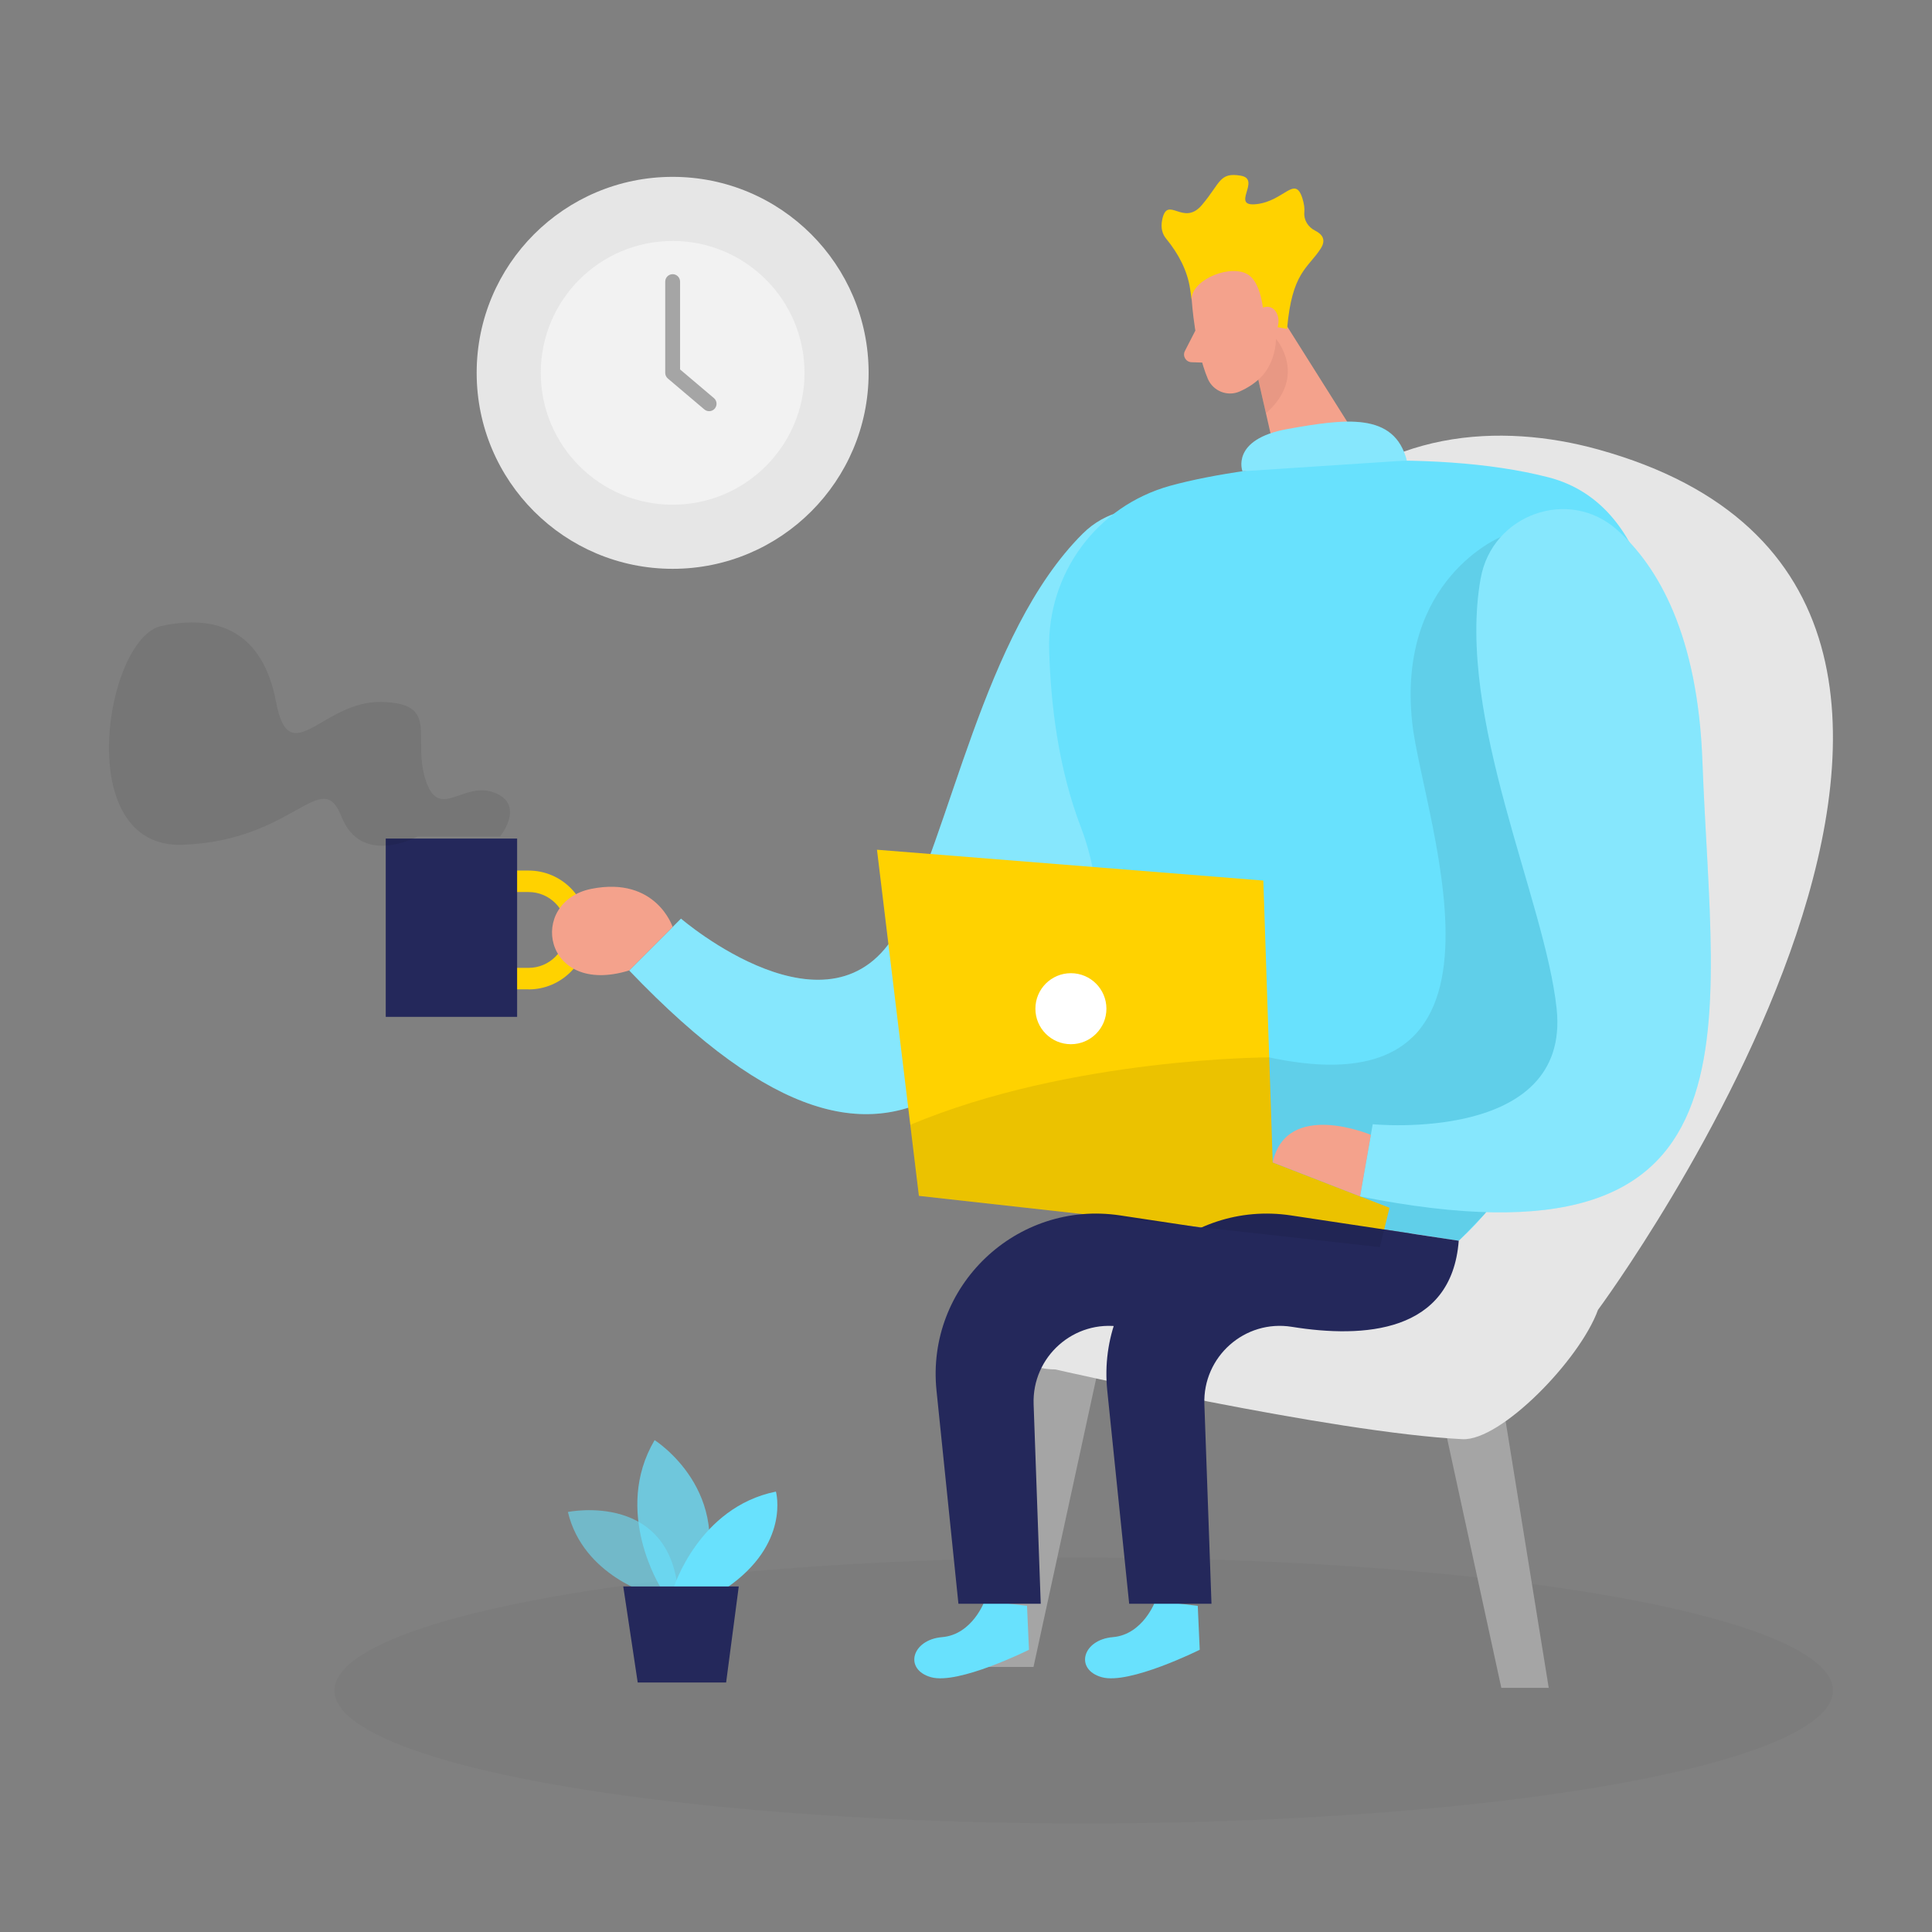 <svg transform="scale(1)" id="_0037_digital_nomad" xmlns="http://www.w3.org/2000/svg" viewBox="0 0 500 500" class="show_show__wrapper__graphic__5Waiy "><rect x="0" y="0" width="500" height="500" fill="#808080" stroke="none"/><title>React</title><defs><style>.cls-1,.cls-2{fill:#fff;}.cls-3{fill:#f4a28c;}.cls-4{fill:#a5a5a5;}.cls-5{opacity:.03;}.cls-5,.cls-6{fill:#000001;}.cls-7{fill:#e6e6e6;}.cls-8{fill:#ce8172;opacity:.31;}.cls-9{opacity:.58;}.cls-9,.cls-10,.cls-11{fill:#68e1fd;}.cls-2{opacity:.2;}.cls-12{fill:#24285b;}.cls-6{opacity:.08;}.cls-10{opacity:.73;}.cls-13{fill:#f2f2f2;}.cls-14{fill:#ffd200;}</style></defs><ellipse class="cls-5" id="sd" cx="280.46" cy="437.51" rx="193.91" ry="34.4"></ellipse><g id="plant"><path class="cls-9" d="m168.88,412.79s-17.94-4.82-21.91-21.49c0,0,27.75-5.73,28.66,22.93l-6.75-1.45Z"></path><path class="cls-10" d="m171.07,411s-12.61-19.75-1.66-38.3c0,0,21.17,13.32,11.89,38.3h-10.23Z"></path><path class="cls-11" d="m174.3,411s6.53-20.93,26.51-24.98c0,0,3.81,13.56-12.85,24.98h-13.67Z"></path><polygon class="cls-12" points="161.3 410.58 165.04 435.43 187.92 435.43 191.19 410.58 161.3 410.58"></polygon></g><g id="person"><path class="cls-11" d="m280.19,138.13c11.92-11.89,32.36-6.35,36.15,10.05,3.21,13.87,1.45,34.17-16.3,61.59-38.25,59.06-62.44,119.64-137.21,41.38l13.41-13.41s39.08,33.64,56.14,2.84c13.75-24.83,21.89-76.6,47.81-102.45Z"></path><path class="cls-2" d="m280.19,138.13c11.92-11.89,32.36-6.35,36.15,10.05,3.21,13.87,1.45,34.17-16.3,61.59-38.25,59.06-62.44,119.64-137.21,41.38l13.41-13.41s39.08,33.64,56.14,2.84c13.75-24.83,21.89-76.6,47.81-102.45Z"></path><path class="cls-3" d="m308.43,77.77s.83,12.43,4.15,20.26c1.35,3.18,5.08,4.68,8.23,3.29,3.92-1.73,8.72-5.21,9.09-11.92l2.02-11.32s1.02-7.14-6.69-11.06c-7.71-3.92-17.68,3.19-16.8,10.74Z"></path><polygon class="cls-3" points="330.23 79.9 355.89 120.63 332.22 127.15 325.64 98.24 330.23 79.9"></polygon><path class="cls-3" d="m309.35,85.57l-2.7,5.27c-.67,1.3.25,2.85,1.71,2.9l4.84.16-3.86-8.33Z"></path><path class="cls-8" d="m325.64,98.24s4.25-3.04,4.61-10.53c0,0,8.33,9.62-2.62,19.24l-1.98-8.7Z"></path><path class="cls-7" d="m413.56,338.99s136.81-184.82,0-222.68c-49.9-13.81-125.83,5.65-95.92,183.56l95.92,39.12Z"></path><polygon class="cls-4" points="370.64 354.45 388.54 436.81 400.81 436.81 386.6 348.9 370.64 354.45"></polygon><polygon class="cls-4" points="285.37 349.04 267.47 431.4 255.19 431.4 269.41 343.49 285.37 349.04"></polygon><path class="cls-7" d="m413.56,338.99c-4.72,13-25.19,33.96-35.06,33.47-33.97-1.7-105.42-18.06-105.42-18.06-9.88,0-17.89-8.01-17.89-17.89l5.02-5.37c0-9.88,14.87-10.03,24.76-10.03h110.7c9.88,0,17.89,8.01,17.89,17.89h0Z"></path><path class="cls-11" d="m271.52,168.15c-.53-19.73,12.36-37.22,31.39-42.45,21.64-5.95,67.49-10.05,97.91-2.15,55.68,14.46,23.08,155.07-23.29,197.56l-104.27-15.93s20.12-55.64,6.55-90.88c-5.91-15.35-7.91-32.11-8.29-46.14Z"></path><path class="cls-14" d="m308.43,77.77l-.41-2.85c-.7-4.91-3.08-9.32-6.23-13.16-.93-1.13-1.48-2.73-1-4.97,1.38-6.42,5.42,1.97,10.26-3.73,4.83-5.7,4.48-8.54,10.03-7.6,5.55.94-2.9,8.21,4.19,7.36s9.84-7.53,11.77-1.56c.48,1.5.61,2.7.52,3.65-.19,2.02.97,3.86,2.78,4.77s2.95,2.33,1.46,4.65c-3.32,5.15-7.44,6.06-8.71,20.81l-5.98-1.16s.25-11.2-4.84-13.3c-5.09-2.1-14.35,2.26-13.85,7.09Z"></path><path class="cls-6" d="m388.44,138.94s-26.91,10.9-22.97,47.99c2.7,25.41,35.15,108.06-46.18,84.4l-1.64,31.05,40.57,15.8,19.31,2.91,6.79-7.02,34.94-49.71-10.66-63.99-20.15-61.44Z"></path><polygon class="cls-14" points="226.96 219.91 326.95 227.89 329.37 300.84 359.6 312.58 357.09 322.75 237.81 309.49 226.96 219.91"></polygon><circle class="cls-1" cx="277.15" cy="261.05" r="9.19"></circle><path class="cls-11" d="m299.01,414.31s-3.14,8.72-11.01,9.38c-7.88.67-9.94,8.37-2.86,10.37,7.08,2.01,25.35-7.1,25.35-7.1l-.51-11.37-10.97-1.29Z"></path><path class="cls-12" d="m377.52,321.1l-43.42-6.55c-26.86-4.05-50.32,18.33-47.54,45.34l5.67,55.16h21.3l-1.84-51.64c-.44-12.31,10.47-21.99,22.63-20.03,18.48,2.98,41.38,1.69,43.2-22.29Z"></path><path class="cls-11" d="m254.82,414.31s-3.14,8.72-11.01,9.38c-7.88.67-9.94,8.37-2.86,10.37,7.08,2.01,25.35-7.1,25.35-7.1l-.51-11.37-10.97-1.29Z"></path><path class="cls-12" d="m333.33,321.1l-43.42-6.55c-26.86-4.05-50.32,18.33-47.54,45.34l5.67,55.16h21.3l-1.84-51.64c-.44-12.31,10.47-21.99,22.63-20.03,18.48,2.98,41.38,1.69,43.2-22.29Z"></path><path class="cls-11" d="m383.2,149.71c2.93-16.57,22.85-23.77,35.37-12.52,10.59,9.52,20.8,27.14,22.01,59.79,2.59,70.32,17.55,133.8-88.6,112.65l3.28-18.68s51.31,5.11,47.6-29.9c-2.99-28.22-26.05-75.29-19.67-111.33Z"></path><path class="cls-2" d="m383.2,149.71c2.93-16.57,22.85-23.77,35.37-12.52,10.59,9.52,20.8,27.14,22.01,59.79,2.59,70.32,17.55,133.8-88.6,112.65l3.28-18.68s51.31,5.11,47.6-29.9c-2.99-28.22-26.05-75.29-19.67-111.33Z"></path><path class="cls-3" d="m354.78,293.7s-21.82-9.24-25.41,7.14l22.61,8.79,2.8-15.93Z"></path><path class="cls-3" d="m324.85,84.34s-.64-4.75,2.98-4.94,4.58,6.68-.16,8.06l-2.82-3.13Z"></path><path class="cls-11" d="m321.55,121.96s-3.16-8.29,11.73-10.94c14.89-2.65,27.55-4.43,30.8,8.15"></path><path class="cls-2" d="m321.55,121.96s-3.16-8.29,11.73-10.94c14.89-2.65,27.55-4.43,30.8,8.15"></path><path class="cls-6" d="m328.47,273.65s-51.33,0-92.89,17.45l2.23,18.39,119.29,13.26,2.5-10.17-30.22-11.75-.9-27.19Z"></path><path class="cls-14" d="m136.8,256.04h-10.28v-5.56h10.28c5.41,0,9.81-4.4,9.81-9.81s-4.4-9.81-9.81-9.81h-10.28v-5.56h10.28c8.48,0,15.38,6.9,15.38,15.38s-6.9,15.38-15.38,15.38Z"></path><path class="cls-3" d="m174.08,239.89s-4.28-13.15-20.97-9.87c-16.69,3.28-12.68,28.05,9.72,21.13l11.25-11.25Z"></path><rect class="cls-12" x="99.83" y="217.02" width="34" height="46.14"></rect><path class="cls-6" d="m129.42,216.48s6.67-8.24-1.5-11.35-14.38,7.59-17.83-3.45,3.8-19.67-11.39-20.01c-15.18-.35-23.81,18.29-27.26,0-3.45-18.29-15.18-22.77-29.67-19.67-14.49,3.11-23.46,57.71,5.52,56.63,28.98-1.08,35.88-20.5,41.06-7.34,5.18,13.16,19.7,5.19,19.7,5.19h21.36Z"></path></g><g id="clock"><circle class="cls-7" cx="174.08" cy="96.49" r="50.72"></circle><circle class="cls-13" cx="174.08" cy="96.49" r="34.13"></circle><path class="cls-4" d="m183.51,106.41c-.44,0-.88-.15-1.24-.46l-9.43-7.99c-.43-.36-.68-.9-.68-1.46v-23.62c0-1.06.86-1.92,1.92-1.92s1.92.86,1.92,1.92v22.73l8.76,7.42c.81.68.91,1.9.22,2.71-.38.45-.92.68-1.47.68Z"></path></g></svg>